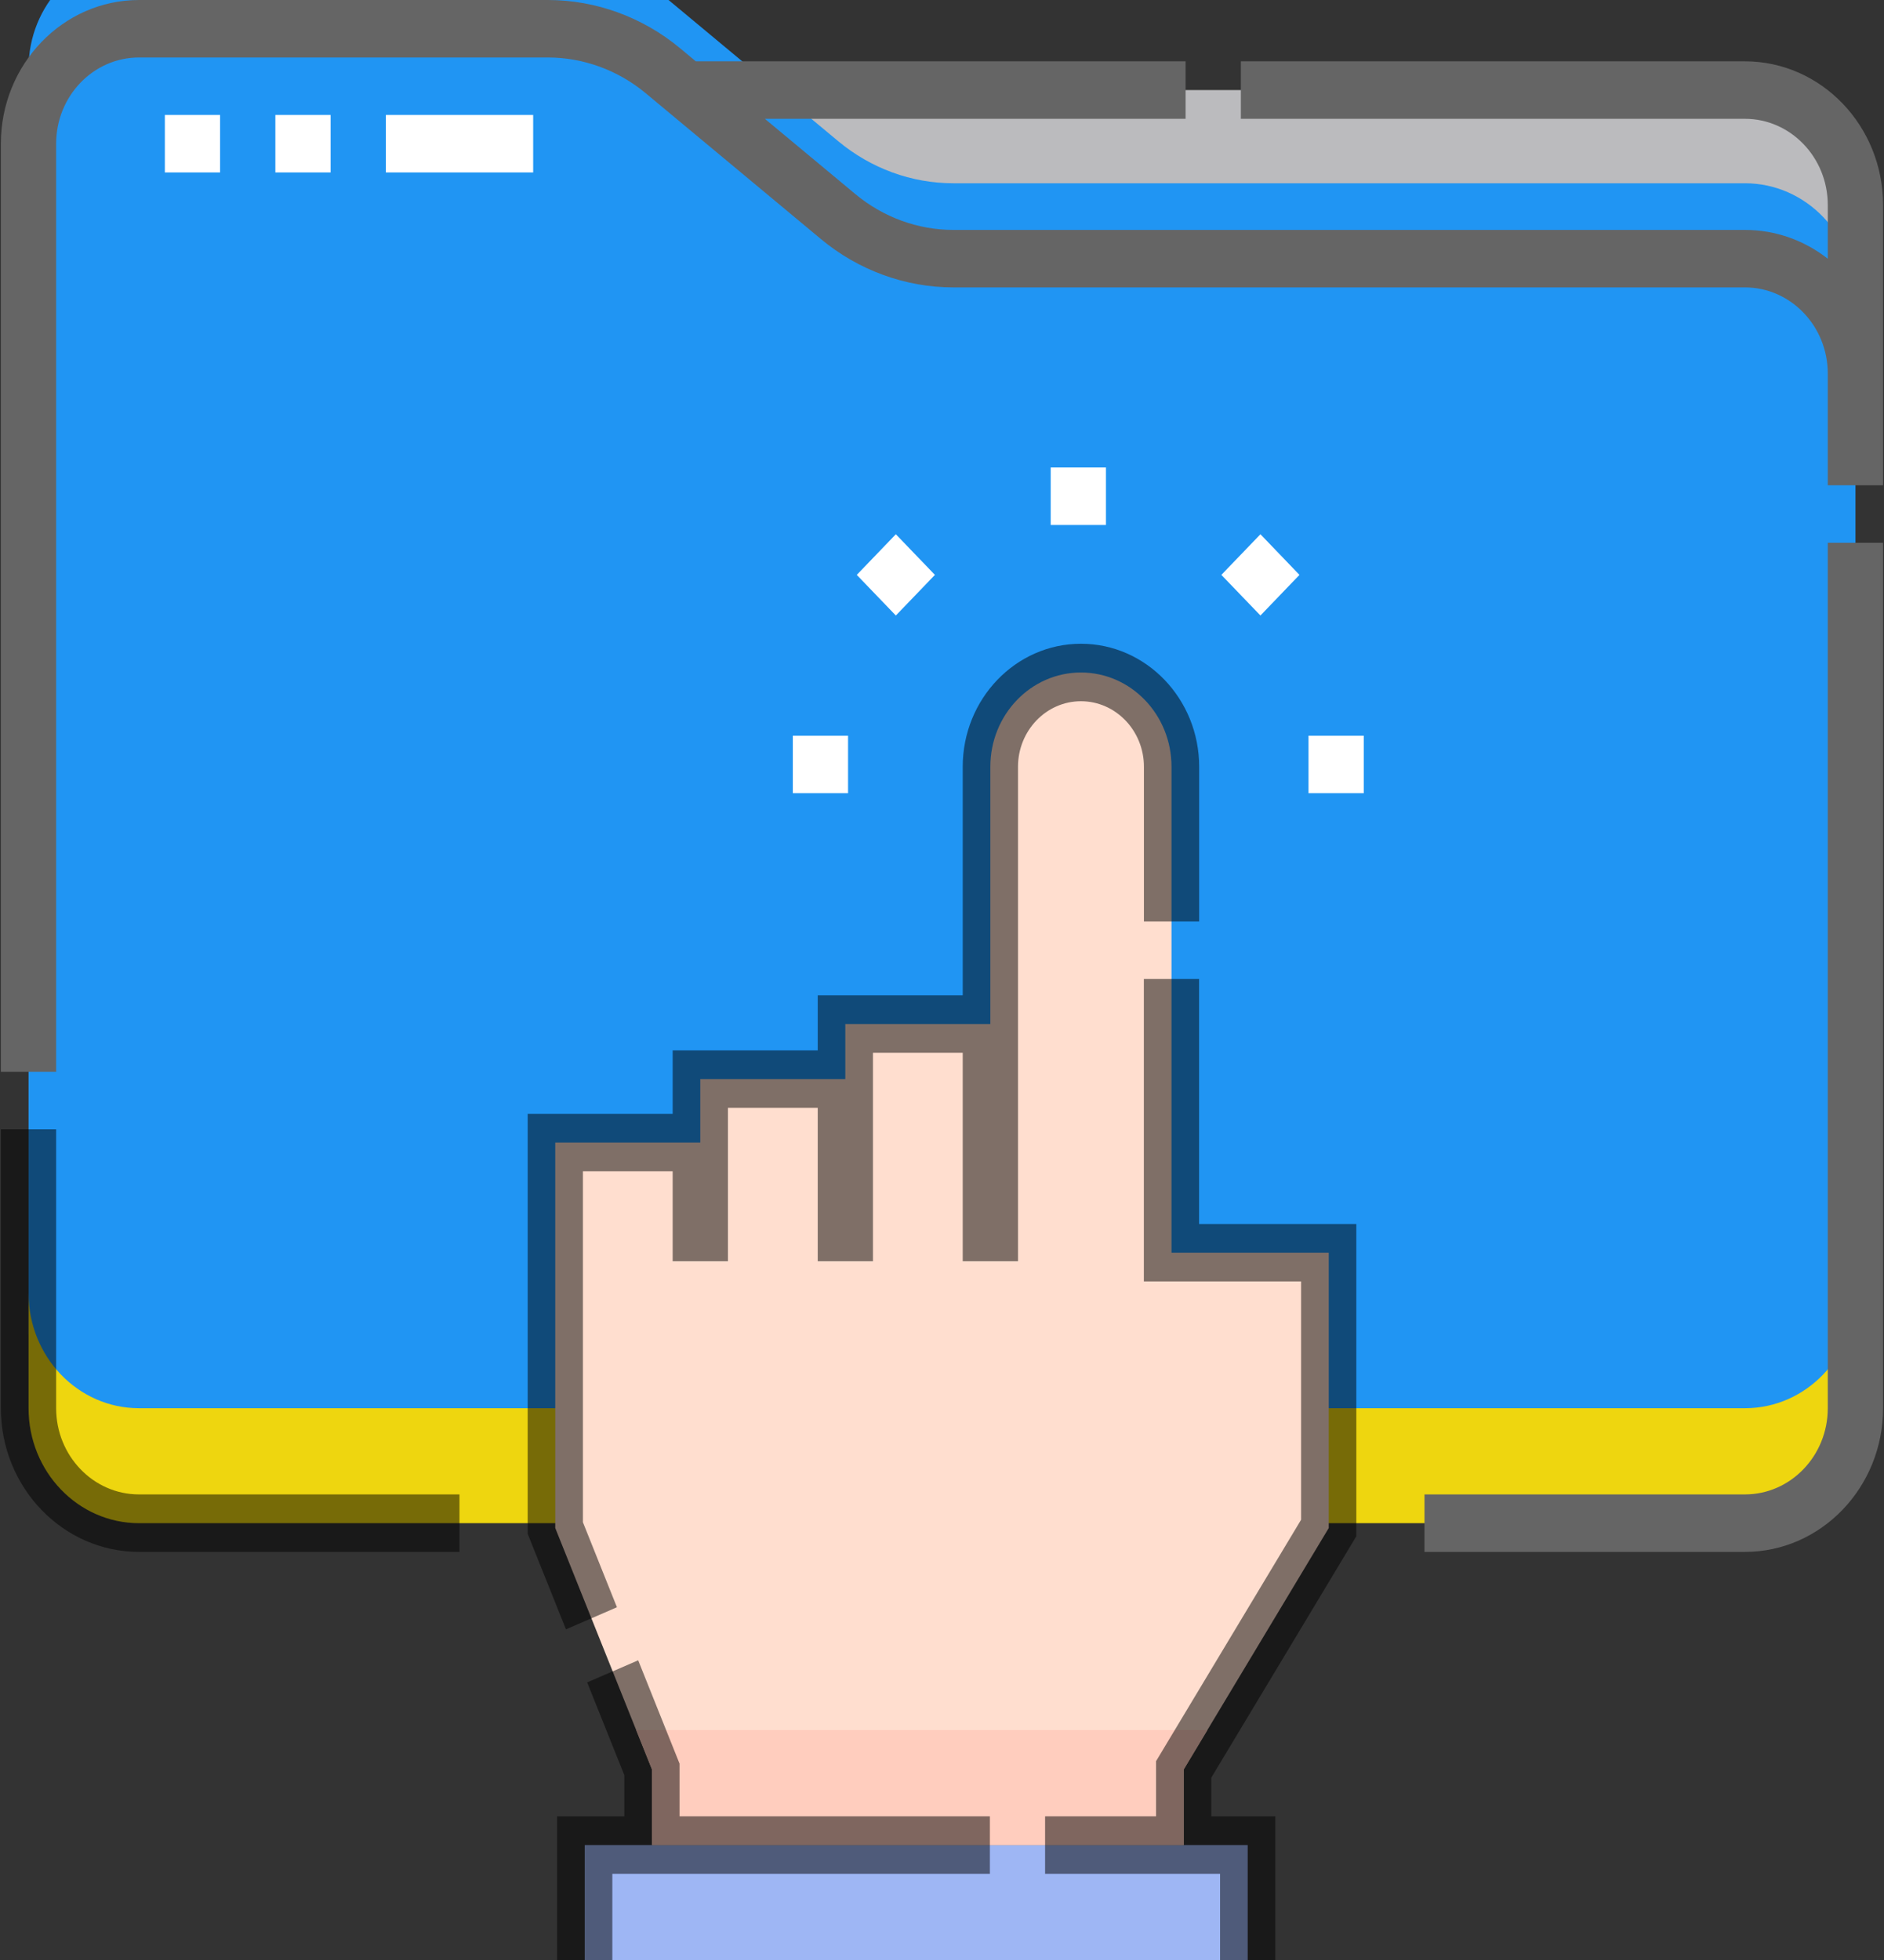 <svg width="50" height="52" viewBox="0 0 50 52" fill="none" xmlns="http://www.w3.org/2000/svg">
<rect x="0" y="0" width="50" height="52" fill="#333333" stroke="none"/>
<g clip-path="url(#clip0)">
<path d="M49.242 11.132V5.439C49.242 3.754 47.929 2.389 46.309 2.389H17.57V11.132H49.242Z" fill="#BBBBBE"/>
<path d="M46.31 38.41H3.69C2.071 38.41 0.758 37.045 0.758 35.361V1.812C0.758 0.128 2.071 -1.238 3.69 -1.238H14.541C15.651 -1.238 16.727 -0.845 17.594 -0.124L22.248 3.748C23.115 4.469 24.191 4.862 25.301 4.862H46.31C47.93 4.862 49.243 6.228 49.243 7.912V35.361C49.243 37.045 47.93 38.41 46.31 38.41Z" fill="#2095F3"/>
<path d="M46.31 37.361H3.69C2.071 37.361 0.758 35.995 0.758 34.311V37.361C0.758 39.045 2.071 40.411 3.69 40.411H46.31C47.93 40.411 49.243 39.045 49.243 37.361V34.311C49.243 35.995 47.93 37.361 46.31 37.361Z" fill="#EED60F"/>
<path d="M31.091 33.235V20.342C31.091 18.961 30.015 17.842 28.687 17.842C27.36 17.842 26.283 18.961 26.283 20.342V27.168H22.434V28.628H18.585V30.314H14.736V40.539L17.302 46.944V48.95H31.415V46.944L35.264 40.539V33.235H31.091Z" fill="#FFDECF"/>
<path d="M15.518 48.95H33.113V52H15.518V48.95Z" fill="#9EB6F4"/>
<path d="M16.885 45.9L17.303 46.944V48.95H31.416V46.944L32.043 45.9H16.885Z" fill="#FFCDBE"/>
<path d="M14.15 4.575H10.24V3.05H14.15V4.575ZM8.774 4.575H7.308V3.05H8.774V4.575ZM5.841 4.575H4.375V3.05H5.841V4.575Z" fill="white"/>
<path d="M27.885 12.403H29.351V13.928H27.885V12.403Z" fill="white"/>
<path d="M22.738 15.252L23.775 14.174L24.812 15.252L23.775 16.33L22.738 15.252Z" fill="white"/>
<path d="M21.041 19.519H22.507V21.044H21.041V19.519Z" fill="white"/>
<path d="M32.414 15.252L33.451 14.174L34.487 15.252L33.451 16.33L32.414 15.252Z" fill="white"/>
<path d="M34.727 19.519H36.193V21.044H34.727V19.519Z" fill="white"/>
<path d="M48.508 37.361C48.508 38.622 47.522 39.648 46.309 39.648H37.805V41.173H46.309C48.33 41.173 49.975 39.463 49.975 37.361V14.4H48.508V37.361Z" fill="#656565"/>
<path d="M1.49 37.361V29.96H0.023V37.361C0.023 39.463 1.668 41.173 3.689 41.173H12.194V39.648H3.689C2.476 39.648 1.49 38.622 1.49 37.361Z" fill="black" fill-opacity="0.5"/>
<path d="M18.035 46.791L16.937 44.049L15.583 44.635L16.569 47.096V48.188H14.785V52H16.251V49.713H26.271V48.188H18.035V46.791Z" fill="black" fill-opacity="0.5"/>
<path d="M31.823 25.973H30.357V33.998H34.53V40.32L30.681 46.725V48.188H27.736V49.713H32.38V52H33.846V48.188H32.147V47.162L35.996 40.758V32.473H31.823V25.973Z" fill="black" fill-opacity="0.5"/>
<path d="M30.359 20.342V24.448H31.825V20.342C31.825 18.543 30.418 17.079 28.688 17.079C26.958 17.079 25.55 18.543 25.55 20.342V26.405H21.702V27.168V27.866H17.852V28.629V29.552H14.004V40.692L15.02 43.228L16.373 42.641L15.47 40.386V31.076H17.852V33.46H19.319V31.076V29.391H21.702V33.46H23.168V29.391V27.93H25.55V33.46H27.017V27.93V27.168V20.342C27.017 19.384 27.766 18.604 28.688 18.604C29.609 18.604 30.359 19.384 30.359 20.342Z" fill="black" fill-opacity="0.5"/>
<path d="M46.309 1.627H32.931V3.152H46.309C47.522 3.152 48.508 4.178 48.508 5.439V6.864C47.895 6.384 47.133 6.1 46.309 6.1H25.3C24.36 6.1 23.439 5.763 22.705 5.153L20.299 3.152H31.465V1.627H18.466L18.051 1.281C17.058 0.455 15.811 0 14.54 0H3.689C1.668 0 0.023 1.71 0.023 3.812V28.435H1.49V3.812C1.49 2.551 2.476 1.525 3.689 1.525H14.54C15.479 1.525 16.401 1.861 17.135 2.472L21.789 6.344C22.781 7.17 24.028 7.625 25.3 7.625H46.309C47.522 7.625 48.508 8.651 48.508 9.912V11.132V12.875H49.975V11.132V9.912V5.439C49.975 3.337 48.33 1.627 46.309 1.627Z" fill="#656565"/>
</g>
<defs>
<clipPath id="clip0">
<rect width="50" height="52" fill="white"/>
</clipPath>
</defs>
</svg>
